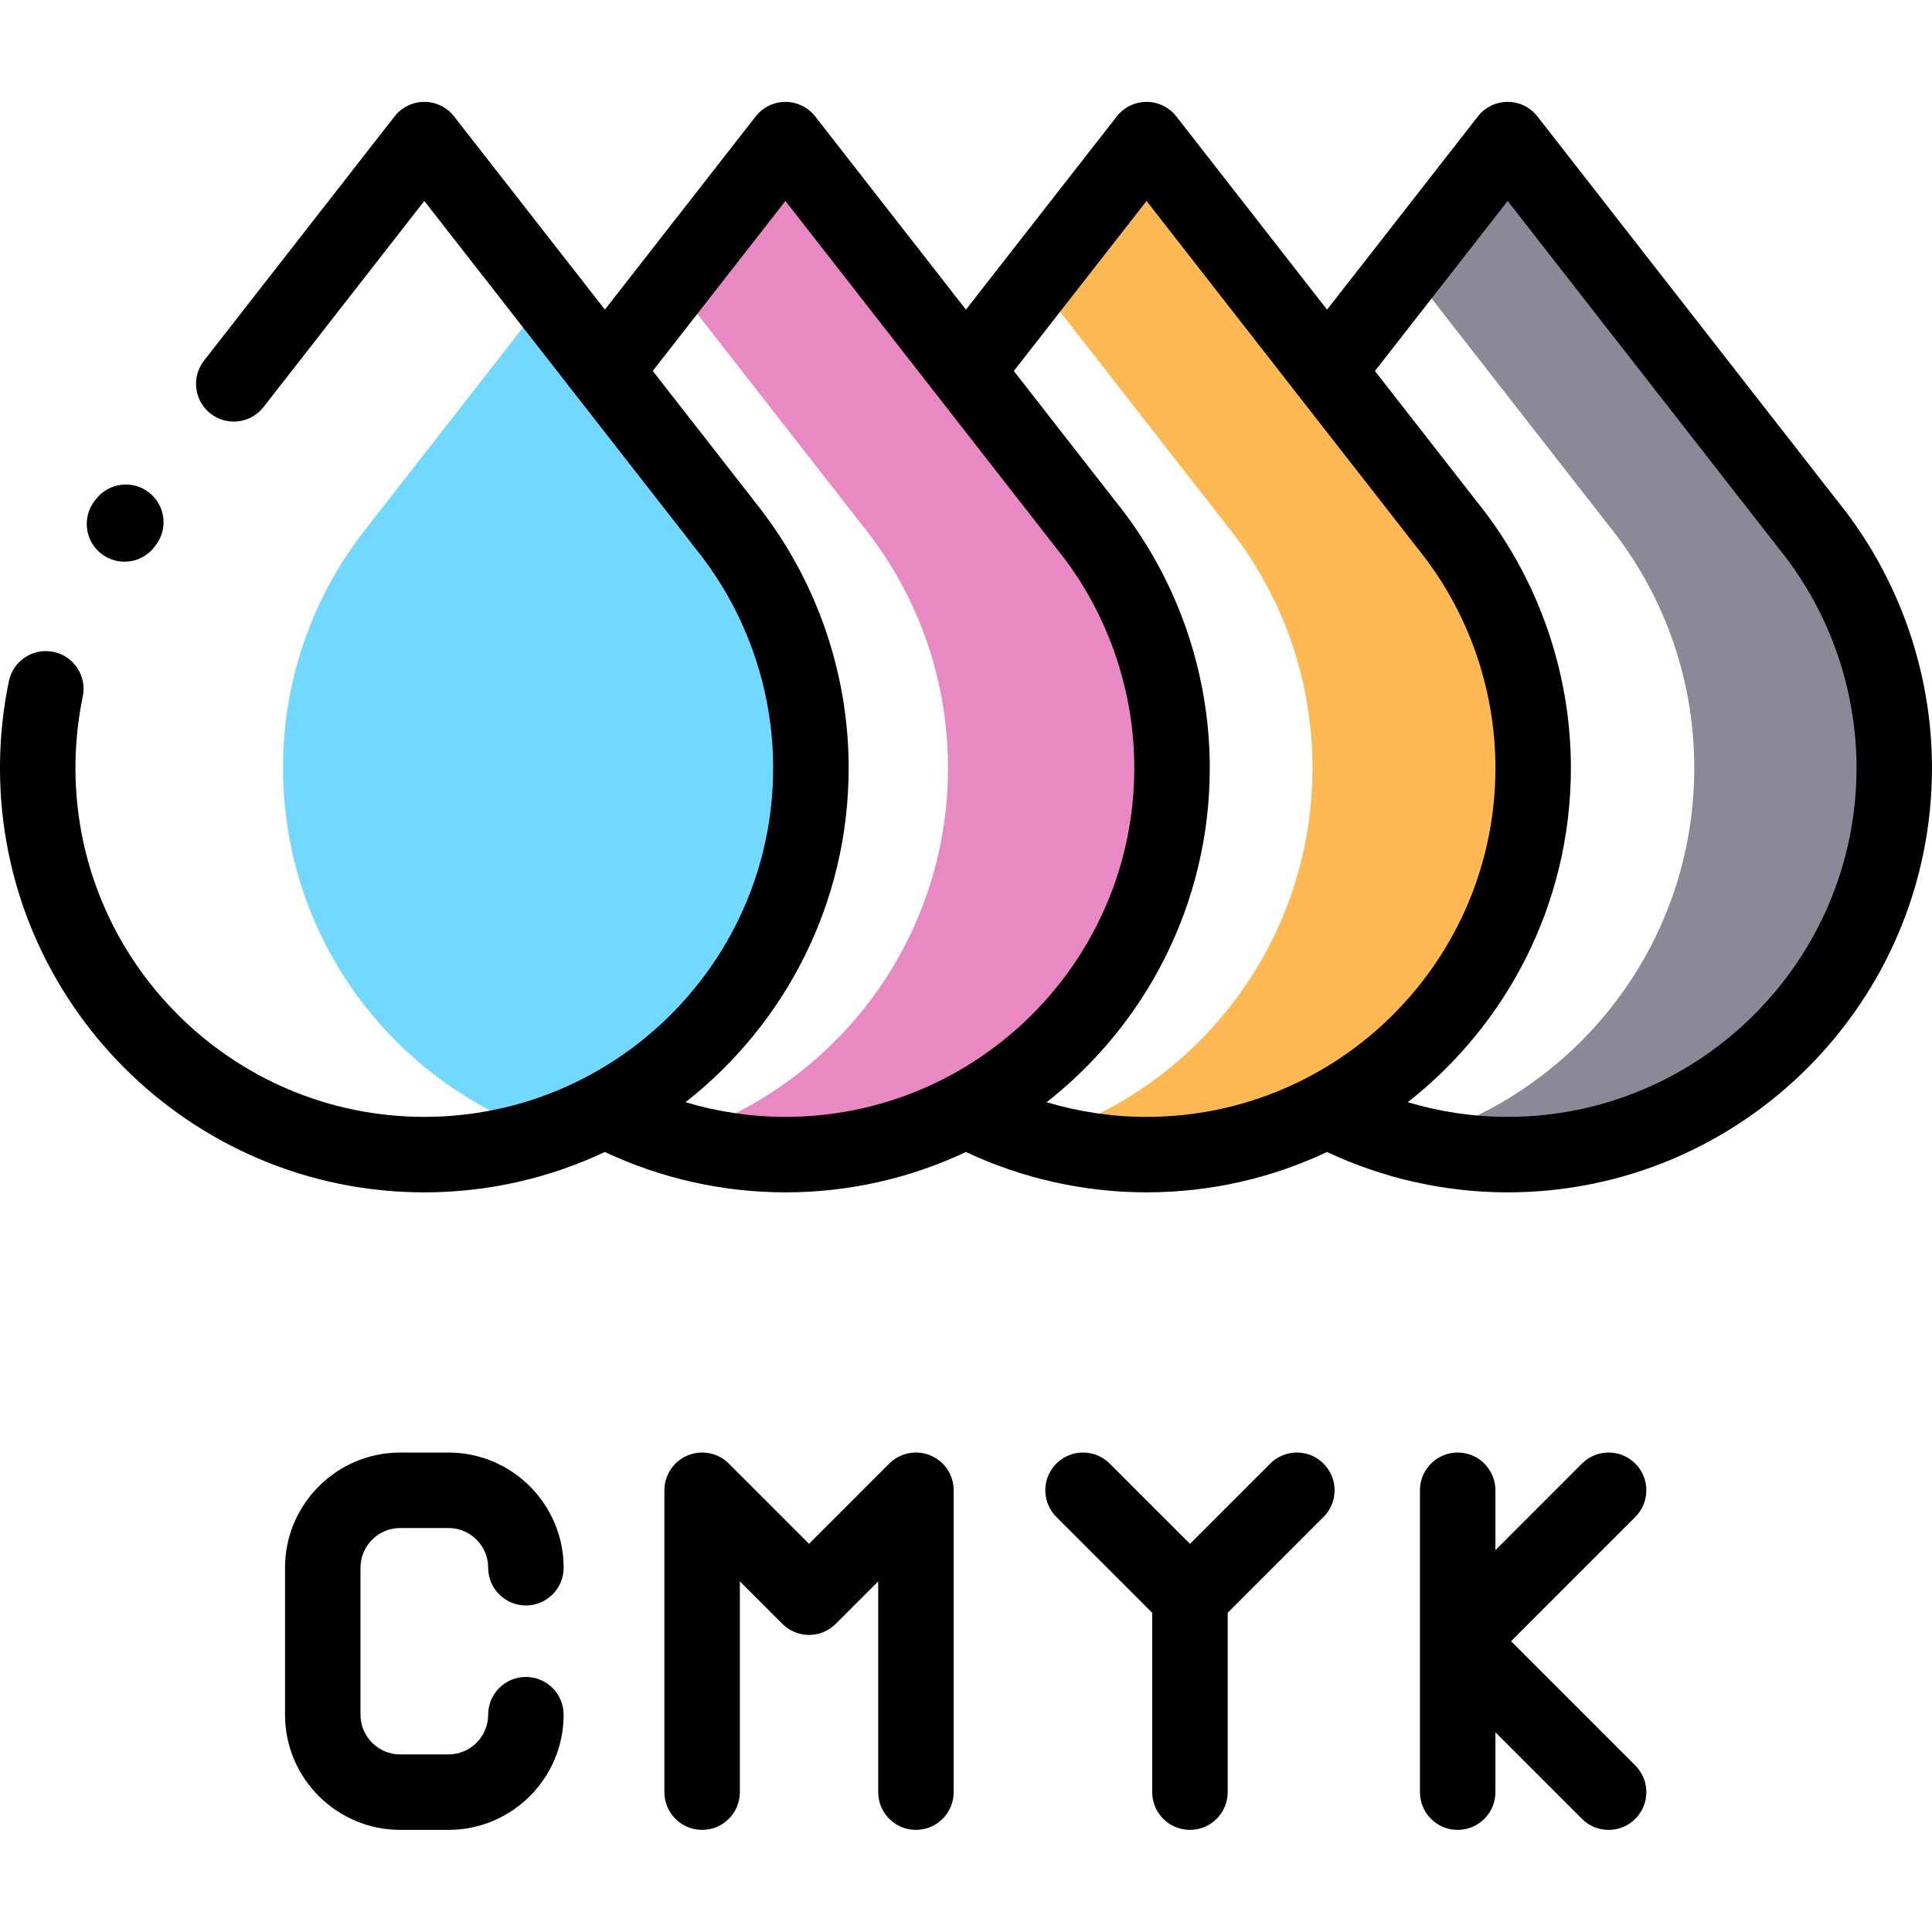 <svg height="512pt" viewBox="0 -27 512.001 512" width="512pt" xmlns="http://www.w3.org/2000/svg"><path d="m191.914 111.848-46.969-60.199-46.574 59.668h.059c-14.637 17.715-23.43 40.438-23.43 65.211 0 45.223 29.301 83.602 69.953 97.188 40.652-13.586 69.953-51.961 69.953-97.188 0-24.527-8.621-47.039-23-64.68zm0 0" fill="#72d8ff"/><path d="m287.605 111.848h.008l-79.461-101.848-29.699 38.047 49.781 63.801h-.008c14.375 17.641 23 40.152 23 64.68 0 46.254-30.652 85.34-72.75 98.074 9.395 2.844 19.352 4.383 29.676 4.383 56.582 0 102.453-45.871 102.453-102.457 0-24.527-8.625-47.039-23-64.68zm0 0" fill="#e889c3"/><path d="m383.305 111.848h.004l-79.461-101.848-29.254 37.484 50.215 64.363h-.004c14.375 17.641 23 40.152 23 64.68 0 46.414-30.867 85.613-73.191 98.207 9.266 2.758 19.074 4.246 29.234 4.246 56.586 0 102.457-45.867 102.457-102.453 0-24.527-8.625-47.039-23-64.68zm0 0" fill="#ffb954"/><path d="m479 111.848h.008l-79.461-101.848-26.508 33.961 52.969 67.891h-.008c14.375 17.637 23 40.148 23 64.68 0 47.41-32.211 87.293-75.938 98.98 8.449 2.258 17.324 3.473 26.484 3.473 56.582 0 102.453-45.871 102.453-102.453 0-24.531-8.625-47.043-23-64.684zm0 0" fill="#898998"/><path d="m486.984 105.82c-.031-.039-.062-.082-.094-.121l-79.461-101.852c-1.895-2.426-4.801-3.848-7.883-3.848s-5.988 1.418-7.883 3.848l-39.977 51.215-39.953-51.215c-1.898-2.426-4.805-3.848-7.887-3.848-3.078 0-5.988 1.418-7.883 3.848l-39.977 51.211-39.953-51.211c-1.895-2.426-4.805-3.848-7.883-3.848-3.082 0-5.988 1.418-7.883 3.848l-39.965 51.203-39.969-51.203c-1.895-2.43-4.805-3.848-7.883-3.848-3.082 0-5.988 1.422-7.883 3.848l-50.5 64.727c-3.395 4.355-2.621 10.641 1.734 14.035 4.352 3.398 10.637 2.621 14.035-1.73l42.613-54.625 39.59 50.719c.219.316.457.621.715.914l30.273 38.789c.223.348.469.688.734 1.008 13.633 16.5 21.141 37.398 21.141 58.844 0 50.98-41.477 92.453-92.453 92.453-50.977.004-92.453-41.473-92.453-92.453 0-6.387.652-12.762 1.941-18.945 1.125-5.406-2.344-10.703-7.75-11.832-5.402-1.121-10.703 2.348-11.828 7.75-1.566 7.527-2.363 15.273-2.363 23.027 0 62.008 50.445 112.457 112.453 112.457 17.098 0 33.309-3.844 47.832-10.695 14.891 7 31.324 10.695 47.867 10.695 17.094 0 33.309-3.844 47.828-10.695 14.891 7 31.328 10.695 47.867 10.695 17.098 0 33.309-3.844 47.832-10.695 14.891 7 31.328 10.695 47.867 10.695 62.008 0 112.453-50.449 112.453-112.457 0-25.68-8.883-50.777-25.016-70.707zm-305.32 159.281c26.309-20.602 43.242-52.645 43.242-88.574 0-25.73-8.891-50.824-25.059-70.77-.133-.203-.277-.398-.43-.594l-26.43-33.863 35.16-45.047 71.371 91.484c.109.145.219.289.332.43 13.383 16.418 20.754 37.145 20.754 58.359 0 50.98-41.477 92.457-92.453 92.457-8.984 0-17.926-1.332-26.488-3.883zm95.699 0c26.305-20.602 43.242-52.645 43.242-88.574 0-25.688-8.887-50.789-25.027-70.727-.027-.035-.055-.066-.082-.102l-26.82-34.383 35.172-45.062 71.371 91.48c.105.148.219.293.332.434 13.383 16.418 20.754 37.145 20.754 58.359 0 50.98-41.477 92.457-92.457 92.457-8.98 0-17.922-1.332-26.484-3.883zm122.184 3.883c-8.984 0-17.926-1.332-26.488-3.883 26.309-20.602 43.246-52.645 43.246-88.574 0-25.691-8.887-50.793-25.031-70.727-.027-.035-.051-.066-.078-.102l-26.824-34.383 35.176-45.062 71.355 91.465c.113.152.227.301.348.449 13.379 16.418 20.75 37.145 20.75 58.359 0 50.98-41.477 92.457-92.453 92.457zm0 0"/><path d="m106.062 377.938h12.781c5.805 0 10.527 4.723 10.527 10.527 0 5.523 4.477 10 10 10 5.523 0 10-4.477 10-10 0-16.832-13.695-30.527-30.527-30.527h-12.781c-16.832 0-30.527 13.695-30.527 30.527v38.945c0 16.836 13.695 30.527 30.527 30.527h12.781c16.832 0 30.527-13.691 30.527-30.527 0-5.523-4.477-10-10-10-5.523 0-10 4.477-10 10 0 5.805-4.723 10.527-10.527 10.527h-12.781c-5.805 0-10.527-4.723-10.527-10.527v-38.945c0-5.805 4.723-10.527 10.527-10.527zm0 0"/><path d="m246.562 358.699c-3.738-1.547-8.039-.691-10.898 2.168l-21.262 21.262-21.262-21.262c-2.859-2.859-7.16-3.715-10.898-2.168-3.734 1.547-6.172 5.195-6.172 9.238v80c0 5.523 4.477 10 10 10 5.523 0 10-4.477 10-10v-55.855l11.262 11.262c1.875 1.875 4.418 2.93 7.07 2.93s5.195-1.055 7.07-2.93l11.262-11.262v55.855c0 5.523 4.48 10 10 10 5.523 0 10-4.477 10-10v-80c0-4.043-2.434-7.691-6.172-9.238zm0 0"/><path d="m336.613 360.867-21.262 21.262-21.262-21.262c-3.906-3.906-10.234-3.906-14.145 0-3.902 3.906-3.902 10.238 0 14.141l25.406 25.406v47.523c0 5.523 4.477 10 10 10 5.52 0 10-4.477 10-10v-47.523l25.406-25.406c3.902-3.902 3.902-10.234 0-14.141-3.902-3.906-10.234-3.906-14.145 0zm0 0"/><path d="m433.375 360.867c-3.906-3.906-10.238-3.906-14.145 0l-22.93 22.93v-15.859c0-5.523-4.477-10-10-10-5.52 0-10 4.477-10 10v39.996.012 39.992c0 5.523 4.48 10 10 10 5.523 0 10-4.477 10-10v-15.855l22.93 22.93c1.953 1.953 4.512 2.93 7.07 2.93 2.559 0 5.121-.977 7.07-2.93 3.906-3.906 3.906-10.238 0-14.145l-32.926-32.93 32.926-32.93c3.906-3.902 3.906-10.234.004-14.141zm0 0"/><path d="m32.992 121.848h.008c3.312 0 6.246-1.605 8.062-4.086l.168-.215c3.395-4.355 2.613-10.641-1.742-14.035s-10.641-2.613-14.035 1.742l-.348.449c-2.348 3.016-2.773 7.105-1.098 10.539 1.68 3.43 5.164 5.605 8.984 5.605zm0 0"/></svg>